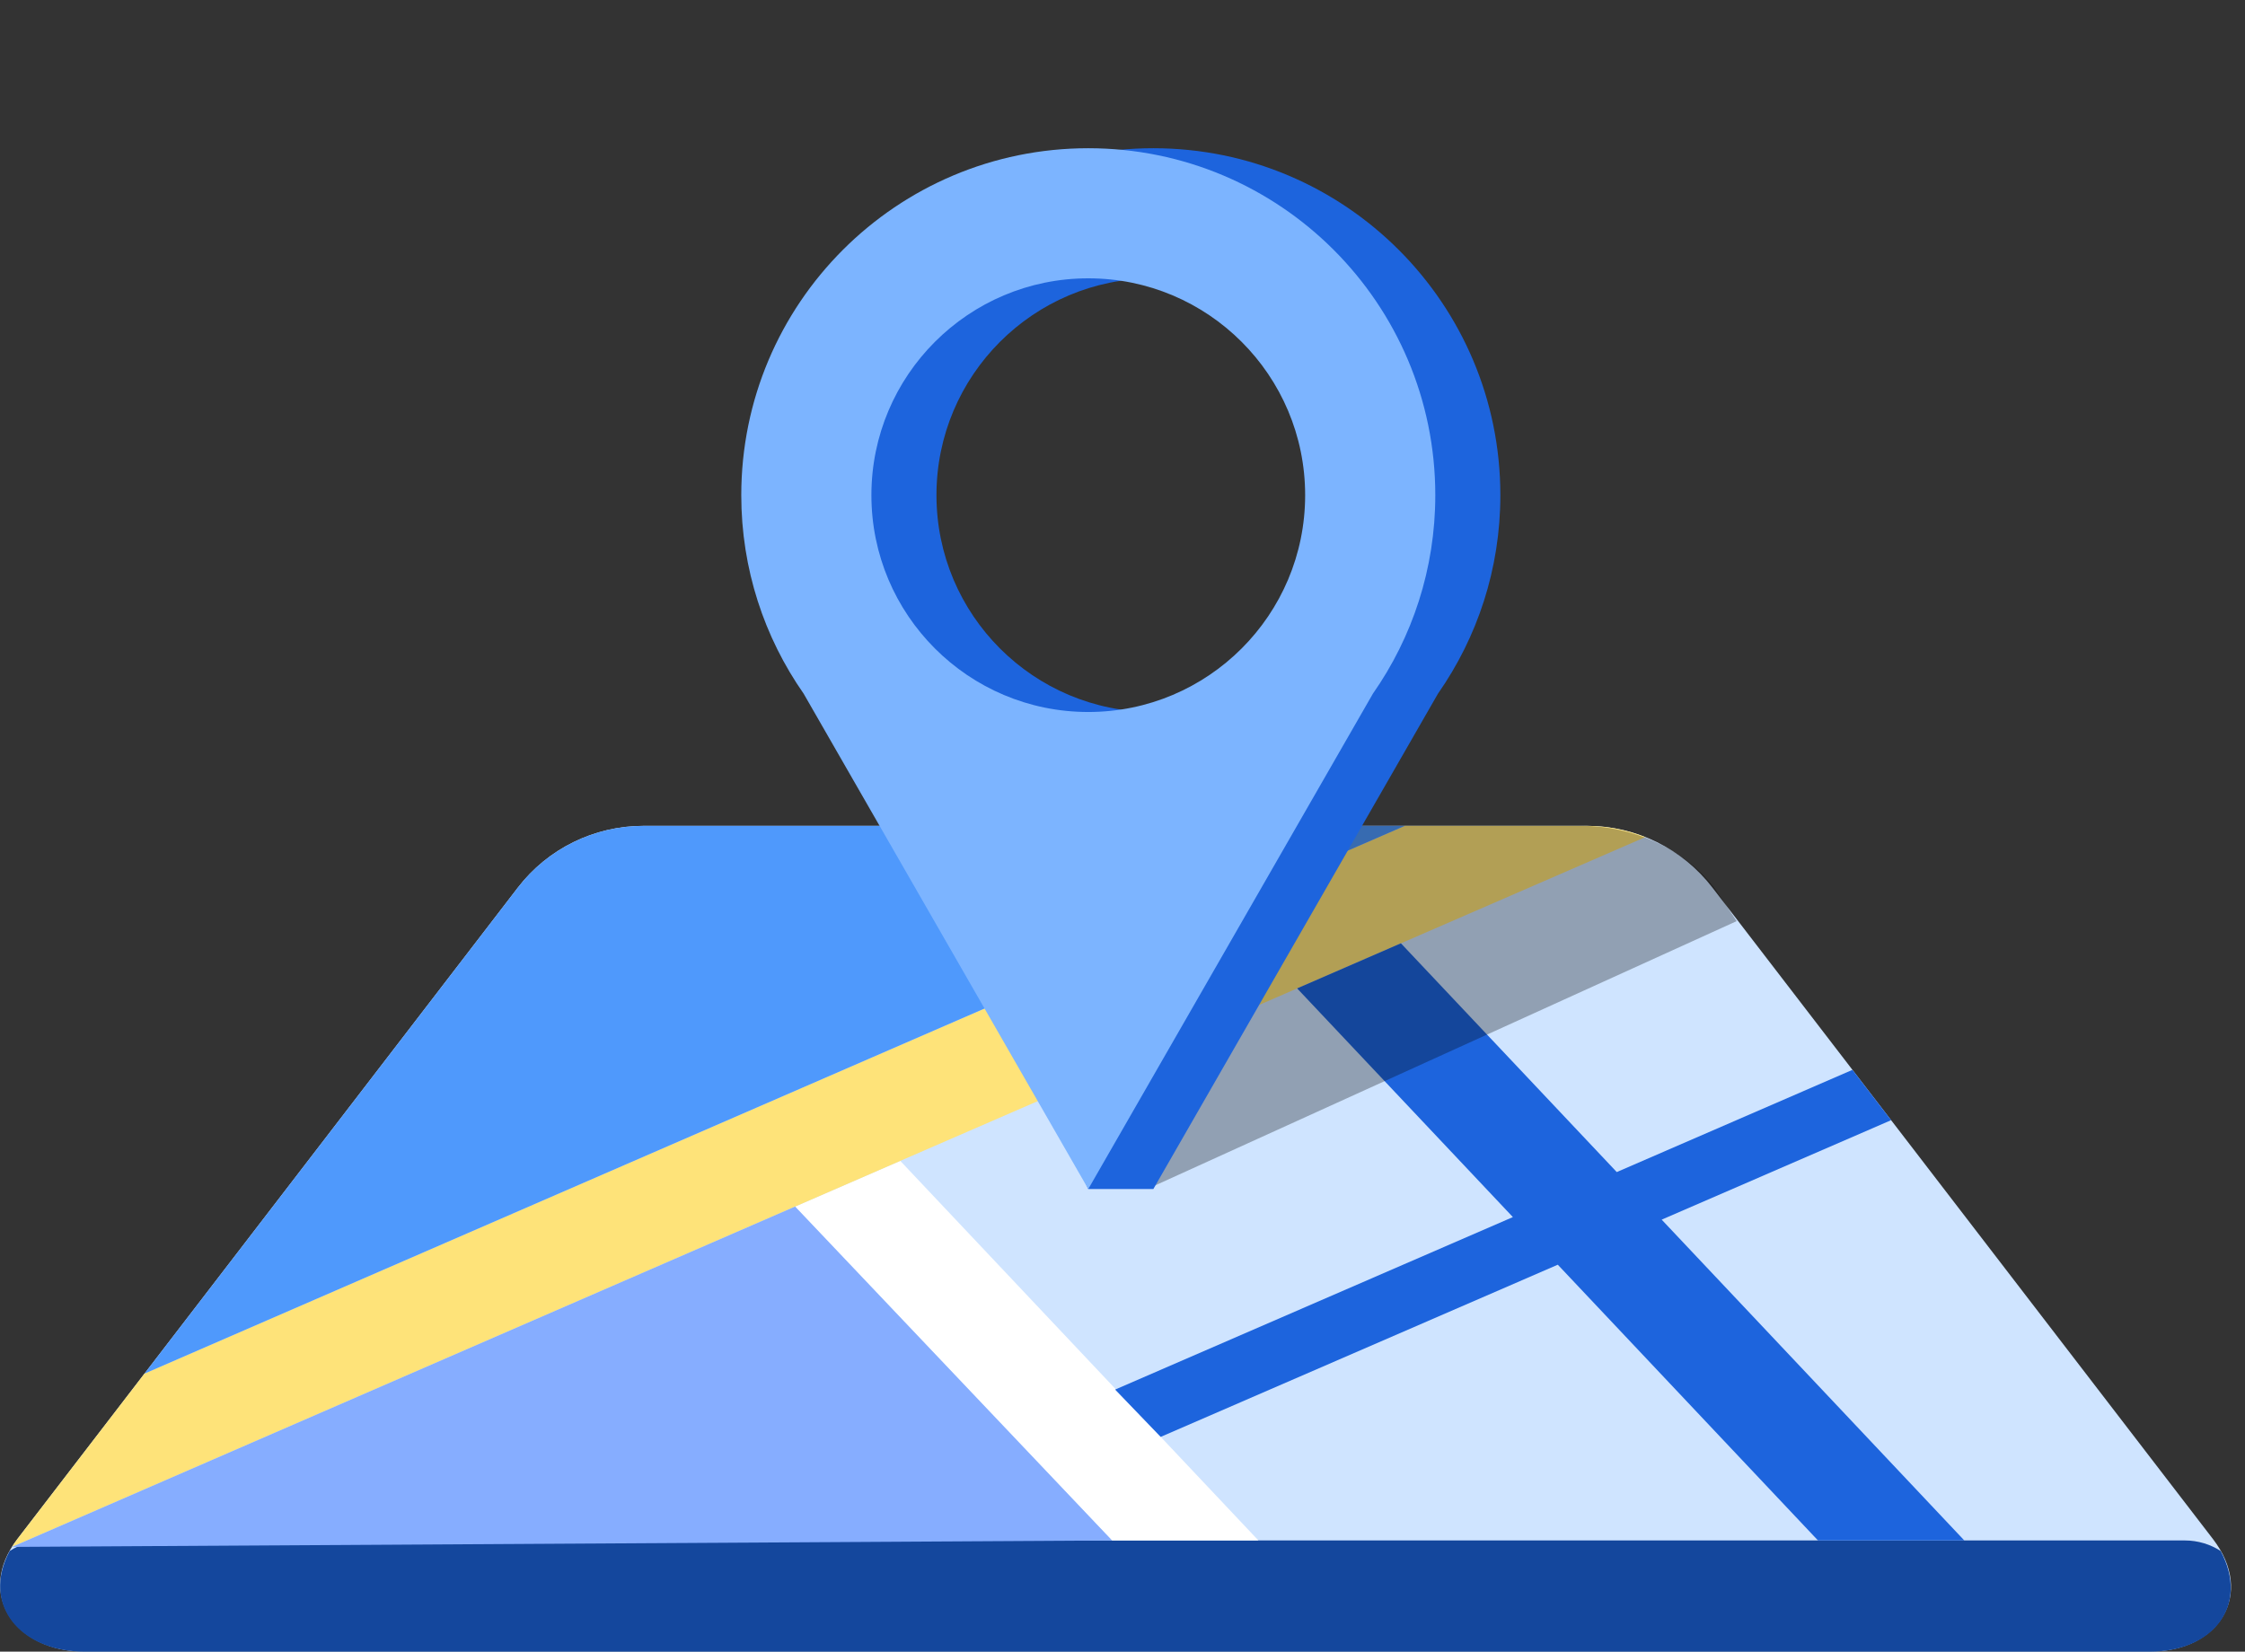 <svg width="106" height="78" viewBox="0 0 106 78" fill="none" xmlns="http://www.w3.org/2000/svg">
<rect x="0" y="0" width="106" height="78" fill="#333333" stroke="none"/>
<path d="M104.489 72.684L80.853 41.916C79.441 40.078 77.247 39 74.918 39H30.387C28.058 39 25.864 40.078 24.451 41.916L0.818 72.684C-1.169 75.272 0.72 78 4 78H101.5C104.78 77.998 106.476 75.27 104.489 72.684Z" fill="#CFE4FF"/>
<path d="M2.149 72.748C1.524 72.748 0.945 72.931 0.458 73.244C-0.899 75.777 0.952 78 4 78H101.5C104.548 78 106.206 75.777 104.849 73.244C104.362 72.931 103.782 72.748 103.158 72.748H2.149Z" fill="#14479D"/>
<path d="M42.508 54.823L59.418 72.748H52.506L37.541 56.981L42.508 54.823Z" fill="white"/>
<path d="M77.685 39.533C76.816 39.188 75.88 39.002 74.92 39.002H66.33L6.822 64.869L0.818 72.684C0.726 72.805 0.644 72.929 0.567 73.053L77.685 39.533Z" fill="#FEE379"/>
<path d="M0.569 73.053L37.541 56.981L52.506 72.748L0.569 73.053Z" fill="#86ADFF"/>
<path d="M6.822 64.869L66.33 39.002H30.387C28.058 39.002 25.864 40.08 24.451 41.918L6.822 64.869Z" fill="#4F99FC"/>
<path d="M89.291 52.901L87.465 50.524L76.337 55.351L66.145 44.547L61.245 46.677L71.432 57.477L52.652 65.623L54.803 67.857L73.553 59.726L85.838 72.748H92.747L78.458 57.598L89.291 52.901Z" fill="#1D64DD"/>
<path opacity="0.3" d="M82 43.5L81 42C79.5 40 77 39 74.659 39H52.676L51.462 56H54.5L82 43.5Z" fill="url(#paint0_linear)"/>
<path fill-rule="evenodd" clip-rule="evenodd" d="M67.895 32.759C69.752 30.102 70.841 26.87 70.841 23.384C70.841 14.335 63.505 7 54.456 7C45.407 7 38.072 14.335 38.072 23.384C38.072 26.711 39.063 29.806 40.767 32.39L51.384 56.153H54.456L67.895 32.759ZM54.456 33.624C60.112 33.624 64.697 29.04 64.697 23.384C64.697 17.729 60.112 13.144 54.456 13.144C48.801 13.144 44.216 17.729 44.216 23.384C44.216 29.04 48.801 33.624 54.456 33.624Z" fill="#1D64DD"/>
<path fill-rule="evenodd" clip-rule="evenodd" d="M64.823 32.759C66.68 30.102 67.769 26.87 67.769 23.384C67.769 14.335 60.433 7 51.384 7C42.336 7 35 14.335 35 23.384C35 26.87 36.089 30.102 37.945 32.759L51.384 56.153L64.823 32.759ZM51.384 33.624C57.04 33.624 61.624 29.04 61.624 23.384C61.624 17.729 57.04 13.144 51.384 13.144C45.729 13.144 41.144 17.729 41.144 23.384C41.144 29.04 45.729 33.624 51.384 33.624Z" fill="#7CB4FF"/>
<defs>
<linearGradient id="paint0_linear" x1="87.566" y1="27.992" x2="48.321" y2="50.377" gradientUnits="userSpaceOnUse">
<stop/>
<stop offset="1"/>
</linearGradient>
</defs>
</svg>
